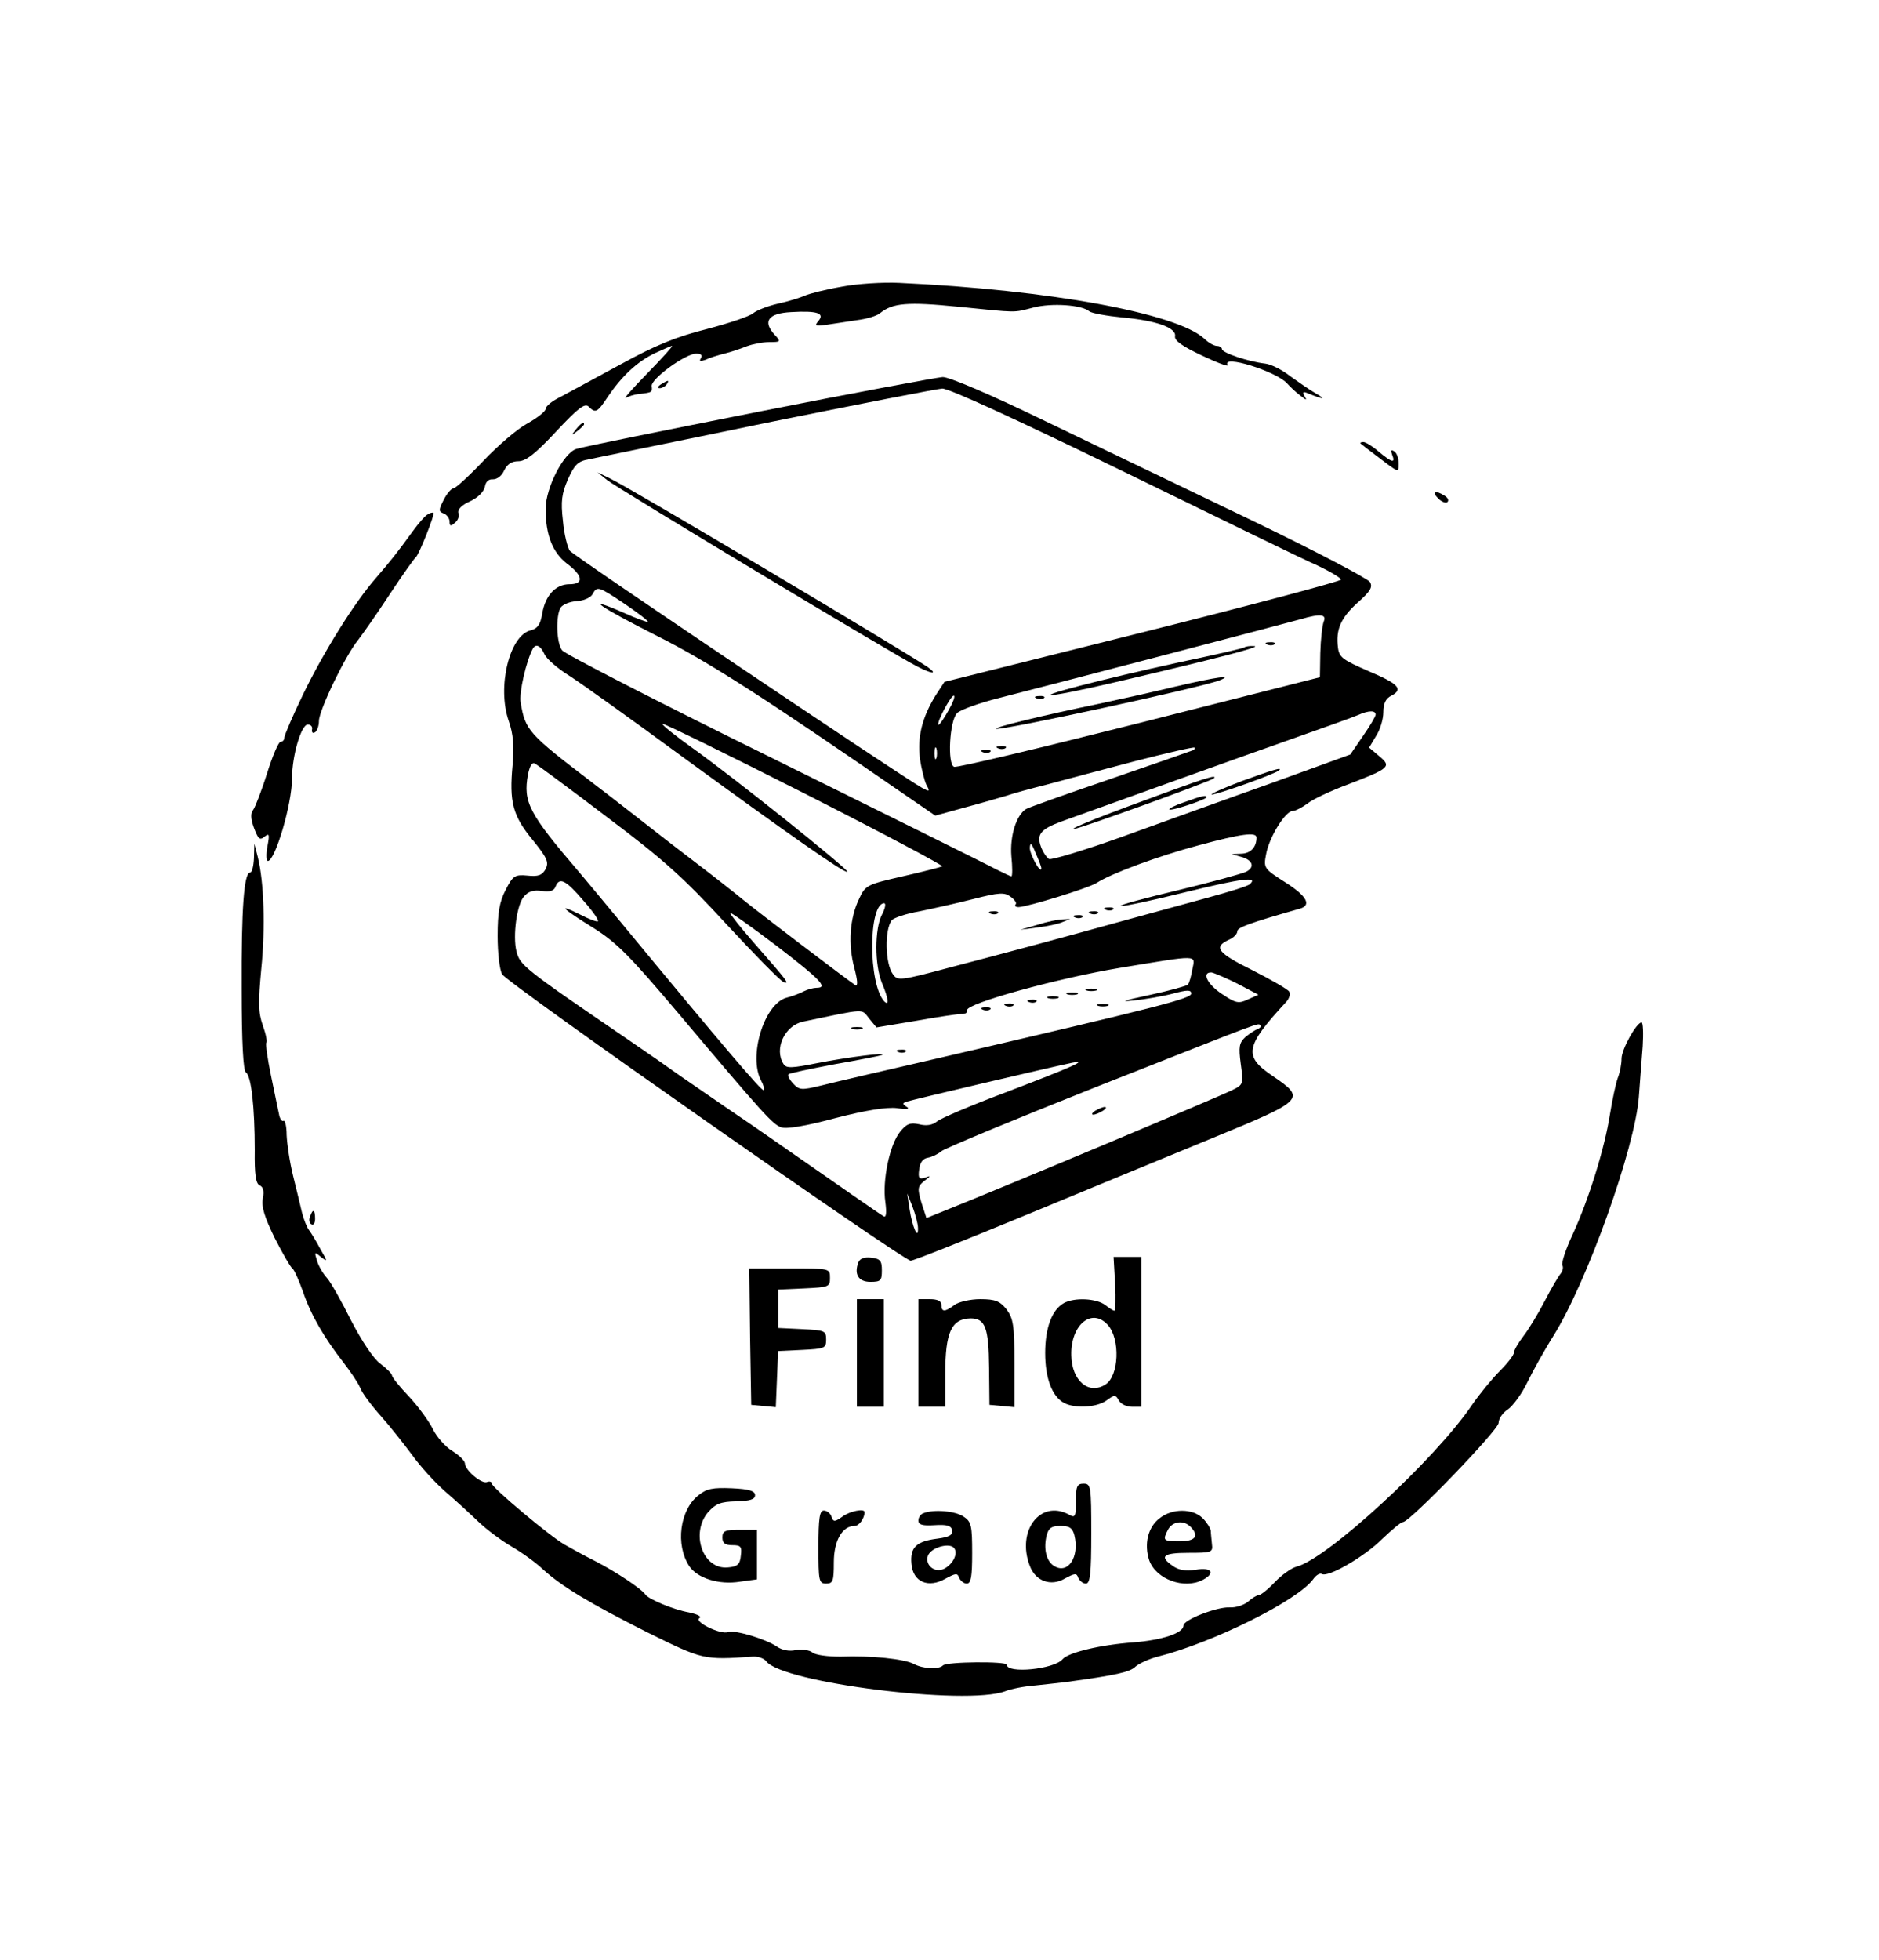 <?xml version="1.0" standalone="no"?>
<!DOCTYPE svg PUBLIC "-//W3C//DTD SVG 20010904//EN"
 "http://www.w3.org/TR/2001/REC-SVG-20010904/DTD/svg10.dtd">
<svg version="1.0" xmlns="http://www.w3.org/2000/svg"
 width="489pt" height="510pt" viewBox="0 0 489 510"
 preserveAspectRatio="xMidYMid meet">

<g transform="translate(0,510) scale(0.1,-0.1)"
fill="#000000" stroke="none">
<path d="M2190 4354 c-41 -7 -84 -18 -95 -23 -11 -5 -42 -15 -70 -21 -27 -6
-57 -18 -65 -25 -9 -8 -63 -26 -120 -41 -80 -20 -134 -42 -225 -92 -66 -36
-137 -74 -157 -85 -21 -10 -38 -24 -38 -31 0 -6 -21 -23 -48 -38 -26 -14 -77
-58 -114 -97 -37 -39 -72 -71 -77 -71 -6 0 -18 -14 -26 -30 -14 -27 -14 -31 0
-36 8 -3 15 -13 15 -21 0 -12 3 -13 14 -3 8 6 12 18 9 25 -3 9 8 21 31 31 21
10 36 26 38 38 2 13 10 20 21 19 11 0 23 9 29 23 8 16 19 24 37 24 19 0 44 19
98 77 57 61 75 75 85 65 18 -18 23 -15 50 26 36 53 76 91 122 113 22 10 42 19
45 19 3 0 -26 -32 -64 -71 -39 -40 -64 -68 -56 -64 7 4 23 9 35 10 33 4 34 4
32 21 -1 19 88 84 116 84 12 0 17 -4 12 -12 -5 -8 -2 -9 12 -4 10 5 33 12 49
16 17 4 43 13 58 19 16 6 42 11 59 11 30 0 31 1 14 19 -32 35 -17 56 43 59 68
4 88 -3 71 -23 -11 -13 -8 -14 21 -10 19 3 54 8 79 12 25 3 52 11 60 18 33 27
72 30 203 17 160 -16 142 -16 197 -2 47 12 125 7 145 -10 6 -5 45 -12 86 -16
89 -8 141 -27 137 -49 -2 -11 19 -26 70 -50 40 -19 70 -30 67 -25 -18 29 127
-16 155 -48 8 -9 24 -24 35 -32 15 -12 17 -12 10 -1 -6 11 -4 13 8 8 41 -17
50 -17 22 -1 -16 9 -46 30 -67 45 -20 16 -49 31 -65 33 -44 5 -113 28 -113 38
0 4 -6 8 -13 8 -7 0 -22 8 -33 19 -72 66 -403 127 -794 145 -41 2 -109 -2
-150 -10z"/>
<path d="M1975 4029 c-247 -49 -461 -92 -475 -97 -33 -10 -80 -101 -80 -156 0
-68 18 -113 55 -142 43 -32 45 -54 7 -54 -36 0 -63 -29 -71 -77 -5 -29 -12
-38 -30 -43 -55 -13 -88 -147 -57 -236 12 -34 14 -65 10 -114 -9 -96 0 -132
52 -195 38 -47 43 -58 34 -76 -9 -16 -19 -20 -47 -17 -33 3 -38 0 -57 -37 -16
-31 -21 -58 -21 -120 0 -44 5 -89 12 -100 12 -22 1044 -745 1063 -745 7 0 138
52 293 116 155 64 377 156 492 203 241 99 244 102 158 161 -78 52 -73 77 33
192 9 9 13 22 9 28 -3 6 -47 31 -96 56 -91 45 -102 60 -61 79 12 5 22 15 22
22 0 10 30 21 163 59 31 9 18 33 -39 69 -55 35 -56 37 -49 73 8 44 50 112 69
112 7 0 24 9 38 19 13 11 62 34 108 51 107 41 112 46 79 73 l-26 22 18 30 c11
17 19 44 19 62 0 22 6 36 21 43 32 17 19 31 -62 65 -64 28 -74 35 -77 60 -6
47 7 77 51 117 34 30 40 41 32 54 -6 9 -143 81 -305 159 -162 78 -404 194
-537 258 -144 70 -254 117 -270 116 -15 -1 -230 -41 -478 -90z m947 -155 c244
-119 471 -230 506 -245 34 -16 62 -33 62 -37 0 -4 -232 -66 -516 -137 l-516
-129 -23 -35 c-35 -57 -48 -108 -41 -164 4 -28 12 -59 17 -69 10 -18 8 -18
-11 -8 -48 26 -906 603 -917 617 -6 8 -15 43 -18 78 -6 51 -3 71 13 108 17 38
26 47 54 52 18 4 227 46 463 95 237 48 442 88 457 89 17 1 201 -84 470 -215z
m-1295 -346 c34 -23 61 -44 59 -46 -2 -1 -30 9 -61 23 -112 49 -65 16 86 -60
137 -69 282 -163 653 -419 l70 -48 80 22 c45 12 92 26 106 30 14 5 61 18 105
29 44 12 147 39 230 61 82 21 151 37 154 35 2 -3 -2 -7 -10 -9 -8 -3 -105 -37
-216 -75 -111 -38 -207 -72 -213 -76 -25 -16 -42 -69 -38 -122 3 -29 3 -53 0
-53 -2 0 -21 9 -41 19 -20 11 -279 139 -576 286 -297 146 -546 274 -552 283
-15 18 -17 90 -4 111 5 8 24 16 42 17 18 1 36 9 41 18 12 22 15 21 85 -26z
m1818 -45 c-4 -10 -8 -47 -9 -82 l-1 -63 -470 -119 c-258 -65 -475 -117 -482
-114 -18 6 -12 121 8 140 8 8 57 26 109 39 142 36 750 195 785 205 51 15 68
13 60 -6z m-2028 -85 c5 -12 35 -38 66 -57 31 -20 161 -113 289 -207 281 -205
428 -308 433 -302 5 5 -291 242 -403 322 -45 32 -81 61 -78 63 2 2 168 -79
369 -181 201 -102 363 -188 359 -190 -4 -2 -50 -14 -103 -26 -92 -21 -97 -23
-113 -58 -25 -51 -29 -119 -13 -179 9 -34 10 -50 3 -46 -15 9 -253 190 -292
222 -17 14 -75 60 -129 101 -54 41 -123 95 -155 120 -32 25 -81 63 -110 85
-165 126 -173 135 -185 207 -5 25 15 110 32 141 8 13 20 7 30 -15z m1051 -147
c-12 -22 -24 -38 -26 -37 -5 6 32 76 40 76 5 0 -2 -18 -14 -39z m1112 -10 c0
-5 -15 -30 -33 -56 l-33 -48 -204 -74 c-113 -40 -287 -103 -387 -139 -100 -36
-187 -62 -193 -59 -6 4 -16 18 -21 32 -12 32 -1 46 54 66 175 63 458 165 592
212 88 31 169 60 180 65 27 12 45 12 45 1z m-1143 -113 c-3 -7 -5 -2 -5 12 0
14 2 19 5 13 2 -7 2 -19 0 -25z m-857 -154 c145 -109 198 -156 310 -278 74
-80 141 -148 149 -151 18 -7 9 4 -76 101 -35 40 -63 75 -63 79 0 3 54 -35 120
-85 116 -89 136 -110 105 -110 -8 0 -23 -4 -33 -9 -9 -5 -30 -13 -46 -17 -58
-17 -99 -153 -65 -216 6 -11 9 -22 6 -24 -4 -4 -100 108 -370 435 -48 58 -97
117 -109 131 -132 154 -147 183 -134 255 5 24 11 33 19 28 7 -4 91 -66 187
-139z m1690 -53 c0 -25 -15 -41 -39 -42 l-26 -1 24 -7 c31 -8 38 -27 14 -39
-10 -5 -90 -27 -177 -48 -88 -21 -155 -39 -149 -41 5 -2 81 14 169 36 147 36
189 41 167 21 -4 -5 -53 -20 -108 -35 -55 -15 -147 -40 -205 -56 -188 -52
-322 -88 -464 -125 -134 -36 -140 -36 -152 -19 -21 28 -22 118 -3 141 5 6 37
17 72 23 34 7 97 21 140 32 67 17 81 18 97 6 11 -8 17 -17 13 -20 -3 -4 0 -7
8 -7 24 1 181 49 203 63 39 25 161 70 266 98 111 30 150 35 150 20z m-560 -80
c-1 -17 -30 36 -30 53 1 16 5 12 15 -13 8 -18 15 -36 15 -40z m-1191 -85 c23
-26 40 -50 37 -53 -2 -2 -22 5 -45 17 -64 32 -48 16 33 -34 62 -39 95 -73 222
-223 226 -268 244 -287 267 -296 13 -5 63 3 141 24 81 21 134 29 160 26 25 -4
35 -2 26 3 -12 8 -12 10 0 14 15 5 385 92 430 101 45 9 0 -11 -170 -76 -91
-34 -173 -69 -182 -77 -11 -9 -27 -12 -46 -7 -24 5 -33 1 -50 -20 -27 -34 -46
-126 -38 -182 4 -30 2 -42 -5 -37 -9 5 -108 74 -299 207 -14 10 -61 42 -105
72 -44 30 -100 69 -125 86 -25 18 -85 60 -135 94 -273 186 -282 194 -291 230
-10 40 1 123 20 143 11 13 25 17 46 14 21 -3 32 0 36 12 10 25 27 16 73 -38z
m776 -36 c-19 -37 -19 -130 0 -177 17 -40 20 -62 6 -48 -42 46 -41 255 0 255
5 0 3 -13 -6 -30z m808 -142 c-3 -18 -8 -36 -12 -40 -3 -3 -49 -16 -101 -27
-66 -14 -78 -18 -40 -14 30 3 76 11 103 18 37 10 47 10 47 0 0 -13 -82 -34
-645 -165 -143 -33 -286 -66 -317 -74 -53 -13 -58 -12 -74 5 -10 11 -15 21
-12 24 3 3 56 14 119 26 63 11 119 22 124 24 17 8 -87 -5 -169 -21 -65 -13
-80 -14 -87 -2 -25 39 3 100 51 110 167 35 151 34 172 8 l19 -23 102 17 c56
10 110 18 119 18 10 -1 17 4 15 10 -3 17 235 83 398 110 207 34 196 35 188 -4z
m117 -37 l55 -29 -27 -12 c-25 -12 -32 -10 -68 14 -38 25 -54 57 -27 56 6 -1
37 -14 67 -29z m53 -118 c-7 -3 -21 -12 -32 -21 -16 -15 -18 -25 -12 -70 7
-52 7 -54 -22 -68 -24 -13 -596 -253 -749 -314 l-47 -19 -13 40 c-11 37 -10
43 8 57 17 13 17 14 1 8 -15 -5 -18 -1 -15 21 2 19 10 29 23 31 11 2 27 10 35
17 8 7 191 83 405 168 446 176 418 166 425 159 3 -2 -1 -7 -7 -9z m-884 -518
c1 -33 -15 3 -22 50 l-6 40 14 -35 c7 -19 14 -44 14 -55z"/>
<path d="M1580 3851 c26 -21 751 -457 807 -485 39 -20 54 -21 28 -2 -60 41
-769 463 -827 491 l-33 16 25 -20z"/>
<path d="M3298 3423 c7 -3 16 -2 19 1 4 3 -2 6 -13 5 -11 0 -14 -3 -6 -6z"/>
<path d="M3239 3416 c-2 -2 -49 -13 -104 -25 -186 -39 -406 -93 -401 -99 3 -3
79 12 168 33 261 61 385 93 362 94 -11 1 -23 -1 -25 -3z"/>
<path d="M3060 3314 c-58 -14 -148 -34 -200 -45 -150 -31 -272 -61 -268 -65 7
-7 537 108 582 126 38 15 -7 9 -114 -16z"/>
<path d="M2698 3283 c7 -3 16 -2 19 1 4 3 -2 6 -13 5 -11 0 -14 -3 -6 -6z"/>
<path d="M2598 3153 c7 -3 16 -2 19 1 4 3 -2 6 -13 5 -11 0 -14 -3 -6 -6z"/>
<path d="M2558 3143 c7 -3 16 -2 19 1 4 3 -2 6 -13 5 -11 0 -14 -3 -6 -6z"/>
<path d="M3232 3068 c-45 -17 -81 -33 -79 -35 4 -4 168 54 176 63 9 9 -17 1
-97 -28z"/>
<path d="M3050 3044 c-173 -63 -260 -97 -257 -101 4 -4 357 124 366 132 9 10
-18 2 -109 -31z"/>
<path d="M3082 3013 c-24 -8 -41 -17 -39 -19 4 -5 97 26 97 32 0 6 -11 4 -58
-13z"/>
<path d="M2878 2733 c7 -3 16 -2 19 1 4 3 -2 6 -13 5 -11 0 -14 -3 -6 -6z"/>
<path d="M2578 2723 c7 -3 16 -2 19 1 4 3 -2 6 -13 5 -11 0 -14 -3 -6 -6z"/>
<path d="M2838 2723 c7 -3 16 -2 19 1 4 3 -2 6 -13 5 -11 0 -14 -3 -6 -6z"/>
<path d="M2798 2713 c7 -3 16 -2 19 1 4 3 -2 6 -13 5 -11 0 -14 -3 -6 -6z"/>
<path d="M2700 2694 l-45 -13 45 6 c25 3 54 9 65 14 l20 8 -20 -1 c-11 0 -40
-6 -65 -14z"/>
<path d="M2828 2523 c6 -2 18 -2 25 0 6 3 1 5 -13 5 -14 0 -19 -2 -12 -5z"/>
<path d="M2778 2513 c6 -2 18 -2 25 0 6 3 1 5 -13 5 -14 0 -19 -2 -12 -5z"/>
<path d="M2728 2503 c6 -2 18 -2 25 0 6 3 1 5 -13 5 -14 0 -19 -2 -12 -5z"/>
<path d="M2678 2493 c7 -3 16 -2 19 1 4 3 -2 6 -13 5 -11 0 -14 -3 -6 -6z"/>
<path d="M2618 2483 c7 -3 16 -2 19 1 4 3 -2 6 -13 5 -11 0 -14 -3 -6 -6z"/>
<path d="M2858 2483 c6 -2 18 -2 25 0 6 3 1 5 -13 5 -14 0 -19 -2 -12 -5z"/>
<path d="M2558 2473 c7 -3 16 -2 19 1 4 3 -2 6 -13 5 -11 0 -14 -3 -6 -6z"/>
<path d="M2218 2423 c6 -2 18 -2 25 0 6 3 1 5 -13 5 -14 0 -19 -2 -12 -5z"/>
<path d="M2338 2363 c7 -3 16 -2 19 1 4 3 -2 6 -13 5 -11 0 -14 -3 -6 -6z"/>
<path d="M2850 2210 c-8 -5 -10 -10 -5 -10 6 0 17 5 25 10 8 5 11 10 5 10 -5
0 -17 -5 -25 -10z"/>
<path d="M1720 4100 c-9 -6 -10 -10 -3 -10 6 0 15 5 18 10 8 12 4 12 -15 0z"/>
<path d="M1499 3983 c-13 -16 -12 -17 4 -4 9 7 17 15 17 17 0 8 -8 3 -21 -13z"/>
<path d="M3541 3946 c2 -2 25 -20 52 -40 47 -36 47 -36 47 -12 0 14 -5 28 -12
32 -8 5 -9 2 -5 -9 9 -23 0 -21 -35 8 -16 14 -34 25 -40 25 -6 0 -9 -2 -7 -4z"/>
<path d="M3743 3803 c9 -9 20 -13 24 -9 4 4 1 11 -7 16 -25 16 -35 11 -17 -7z"/>
<path d="M1112 3761 c-7 -4 -23 -23 -37 -42 -42 -58 -59 -79 -96 -122 -57 -65
-136 -192 -190 -303 -27 -56 -49 -107 -49 -113 0 -6 -4 -11 -10 -11 -5 0 -21
-37 -35 -82 -14 -45 -31 -88 -36 -95 -7 -8 -7 -23 2 -47 11 -29 15 -33 27 -23
13 10 14 7 8 -25 -4 -21 -3 -38 1 -38 19 0 63 148 63 215 0 59 24 140 41 140
8 0 13 -6 11 -13 -1 -8 2 -11 8 -7 5 3 10 16 10 29 0 28 69 171 102 211 13 17
51 71 83 120 33 50 63 92 67 95 8 6 50 111 46 116 -2 1 -9 0 -16 -5z"/>
<path d="M661 2868 c-1 -21 -5 -38 -10 -38 -16 0 -23 -93 -22 -304 0 -138 4
-212 11 -216 14 -9 23 -91 23 -202 -1 -65 3 -88 13 -92 9 -4 12 -15 8 -34 -4
-21 4 -48 31 -103 21 -41 41 -76 46 -79 5 -4 17 -31 28 -62 20 -59 55 -119
105 -183 17 -22 37 -51 43 -65 5 -14 30 -47 55 -75 24 -27 60 -73 81 -101 20
-28 58 -70 84 -93 27 -23 66 -59 88 -80 22 -21 61 -50 87 -65 26 -15 62 -41
80 -58 49 -45 122 -89 273 -165 144 -71 145 -72 274 -63 14 1 30 -5 35 -12 41
-56 522 -116 622 -78 15 6 50 13 78 15 28 3 65 7 81 9 132 18 166 26 180 40 9
8 35 20 58 26 143 36 365 146 405 202 7 10 17 16 22 13 16 -10 111 45 157 91
25 24 49 44 54 44 18 0 249 240 249 258 0 11 11 27 24 35 13 9 36 40 50 69 14
29 45 85 69 123 88 141 212 489 222 621 3 38 7 97 10 132 2 34 1 62 -3 62 -13
0 -52 -70 -52 -94 0 -14 -4 -36 -10 -51 -5 -14 -14 -56 -20 -93 -14 -90 -55
-221 -96 -311 -19 -40 -31 -77 -28 -83 3 -5 1 -14 -4 -21 -6 -7 -25 -39 -42
-72 -17 -33 -42 -74 -56 -92 -13 -17 -24 -36 -24 -42 0 -6 -16 -27 -36 -47
-20 -20 -53 -60 -73 -89 -96 -142 -377 -401 -457 -421 -14 -4 -39 -22 -56 -40
-18 -19 -37 -34 -42 -34 -5 0 -18 -8 -28 -17 -11 -9 -32 -16 -48 -15 -32 2
-120 -32 -120 -47 0 -20 -56 -38 -130 -44 -85 -6 -170 -26 -185 -44 -22 -26
-145 -38 -145 -14 0 9 -157 8 -166 -2 -11 -11 -52 -9 -76 4 -25 13 -109 22
-191 19 -33 0 -65 4 -73 11 -8 6 -27 9 -43 6 -17 -4 -36 0 -49 9 -29 20 -110
44 -127 38 -19 -8 -90 27 -75 36 7 4 -4 10 -27 15 -40 7 -104 34 -113 46 -11
16 -76 59 -130 87 -30 15 -66 35 -80 43 -39 22 -190 149 -190 159 0 5 -6 7
-13 4 -14 -5 -57 31 -57 49 -1 7 -15 21 -33 32 -18 11 -40 36 -50 56 -10 21
-38 59 -62 85 -25 26 -45 51 -45 56 0 4 -13 17 -30 30 -18 13 -48 58 -76 112
-25 50 -53 100 -63 111 -10 11 -22 31 -26 45 -7 23 -7 24 10 10 18 -14 18 -13
-1 20 -10 19 -24 42 -30 50 -6 8 -14 29 -18 45 -4 17 -14 59 -23 95 -9 36 -16
84 -17 107 0 22 -4 39 -8 37 -4 -3 -10 5 -12 18 -3 13 -12 58 -21 101 -9 43
-14 81 -12 84 3 3 -1 23 -9 45 -12 34 -12 60 -4 147 11 108 7 227 -9 291 l-9
35 -1 -37z"/>
<path d="M807 1935 c-4 -8 -2 -17 3 -20 6 -4 10 3 10 14 0 25 -6 27 -13 6z"/>
<path d="M2234 1816 c-12 -31 0 -51 31 -51 27 0 30 3 30 30 0 25 -4 30 -28 33
-17 2 -29 -2 -33 -12z"/>
<path d="M2902 1760 c2 -39 1 -70 -2 -70 -3 0 -14 7 -24 15 -23 17 -79 20
-107 5 -31 -17 -49 -64 -49 -130 0 -66 18 -113 49 -130 29 -15 84 -12 110 6
22 16 24 16 33 0 5 -9 20 -16 33 -16 l25 0 0 195 0 195 -36 0 -36 0 4 -70z
m-19 -107 c33 -37 29 -133 -6 -155 -44 -28 -88 10 -89 76 -2 79 53 125 95 79z"/>
<path d="M1952 1623 l3 -178 32 -3 32 -3 3 73 3 73 63 3 c58 3 62 4 62 27 0
23 -4 24 -62 27 l-63 3 0 50 0 50 68 3 c64 3 67 4 67 27 0 25 0 25 -105 25
l-105 0 2 -177z"/>
<path d="M2230 1580 l0 -140 35 0 35 0 0 140 0 140 -35 0 -35 0 0 -140z"/>
<path d="M2390 1580 l0 -140 35 0 35 0 0 86 c0 108 16 143 66 144 38 0 47 -24
48 -128 l1 -97 33 -3 32 -3 0 114 c0 100 -3 117 -21 141 -17 21 -29 26 -68 26
-26 0 -56 -7 -67 -15 -25 -19 -34 -19 -34 0 0 10 -10 15 -30 15 l-30 0 0 -140z"/>
<path d="M2800 1195 c0 -42 -2 -45 -19 -35 -74 39 -136 -43 -101 -134 15 -40
55 -54 91 -33 26 14 31 15 35 2 4 -8 12 -15 20 -15 11 0 14 26 14 130 0 123
-1 130 -20 130 -17 0 -20 -7 -20 -45z m-4 -89 c14 -57 -17 -103 -53 -80 -20
12 -28 45 -19 80 5 19 13 24 36 24 23 0 31 -5 36 -24z"/>
<path d="M1818 1210 c-49 -38 -61 -129 -24 -185 21 -31 77 -49 132 -40 l44 6
0 65 0 64 -45 0 c-38 0 -45 -3 -45 -20 0 -15 7 -20 26 -20 22 0 25 -4 22 -27
-2 -23 -9 -29 -34 -31 -65 -6 -98 89 -51 144 20 22 32 27 73 28 36 1 49 5 49
16 0 11 -15 16 -61 18 -49 2 -65 -1 -86 -18z"/>
<path d="M2130 1075 c0 -88 1 -95 20 -95 18 0 20 7 20 55 0 57 22 95 54 95 12
0 26 20 26 36 0 10 -38 3 -58 -12 -20 -14 -23 -14 -28 0 -3 9 -12 16 -20 16
-11 0 -14 -20 -14 -95z"/>
<path d="M2403 1163 c-7 -2 -13 -11 -13 -19 0 -11 11 -14 42 -12 32 2 43 -1
46 -13 2 -12 -7 -18 -38 -22 -56 -7 -72 -23 -68 -66 4 -47 44 -64 89 -38 26
14 31 15 35 2 4 -8 12 -15 20 -15 11 0 14 18 14 79 0 71 -2 82 -22 95 -21 15
-79 20 -105 9z m81 -92 c9 -14 -4 -40 -26 -52 -25 -13 -52 9 -43 34 9 22 59
35 69 18z"/>
<path d="M3018 1150 c-31 -23 -41 -68 -27 -110 18 -49 91 -76 140 -50 33 18
22 33 -19 26 -26 -4 -45 -1 -60 10 -36 25 -25 34 41 34 60 0 64 1 61 23 -1 12
-3 28 -3 35 -1 6 -10 21 -21 32 -26 26 -80 26 -112 0z m80 -22 c24 -24 13 -38
-28 -38 -43 0 -45 2 -30 31 12 21 40 25 58 7z"/>
</g>
</svg>
